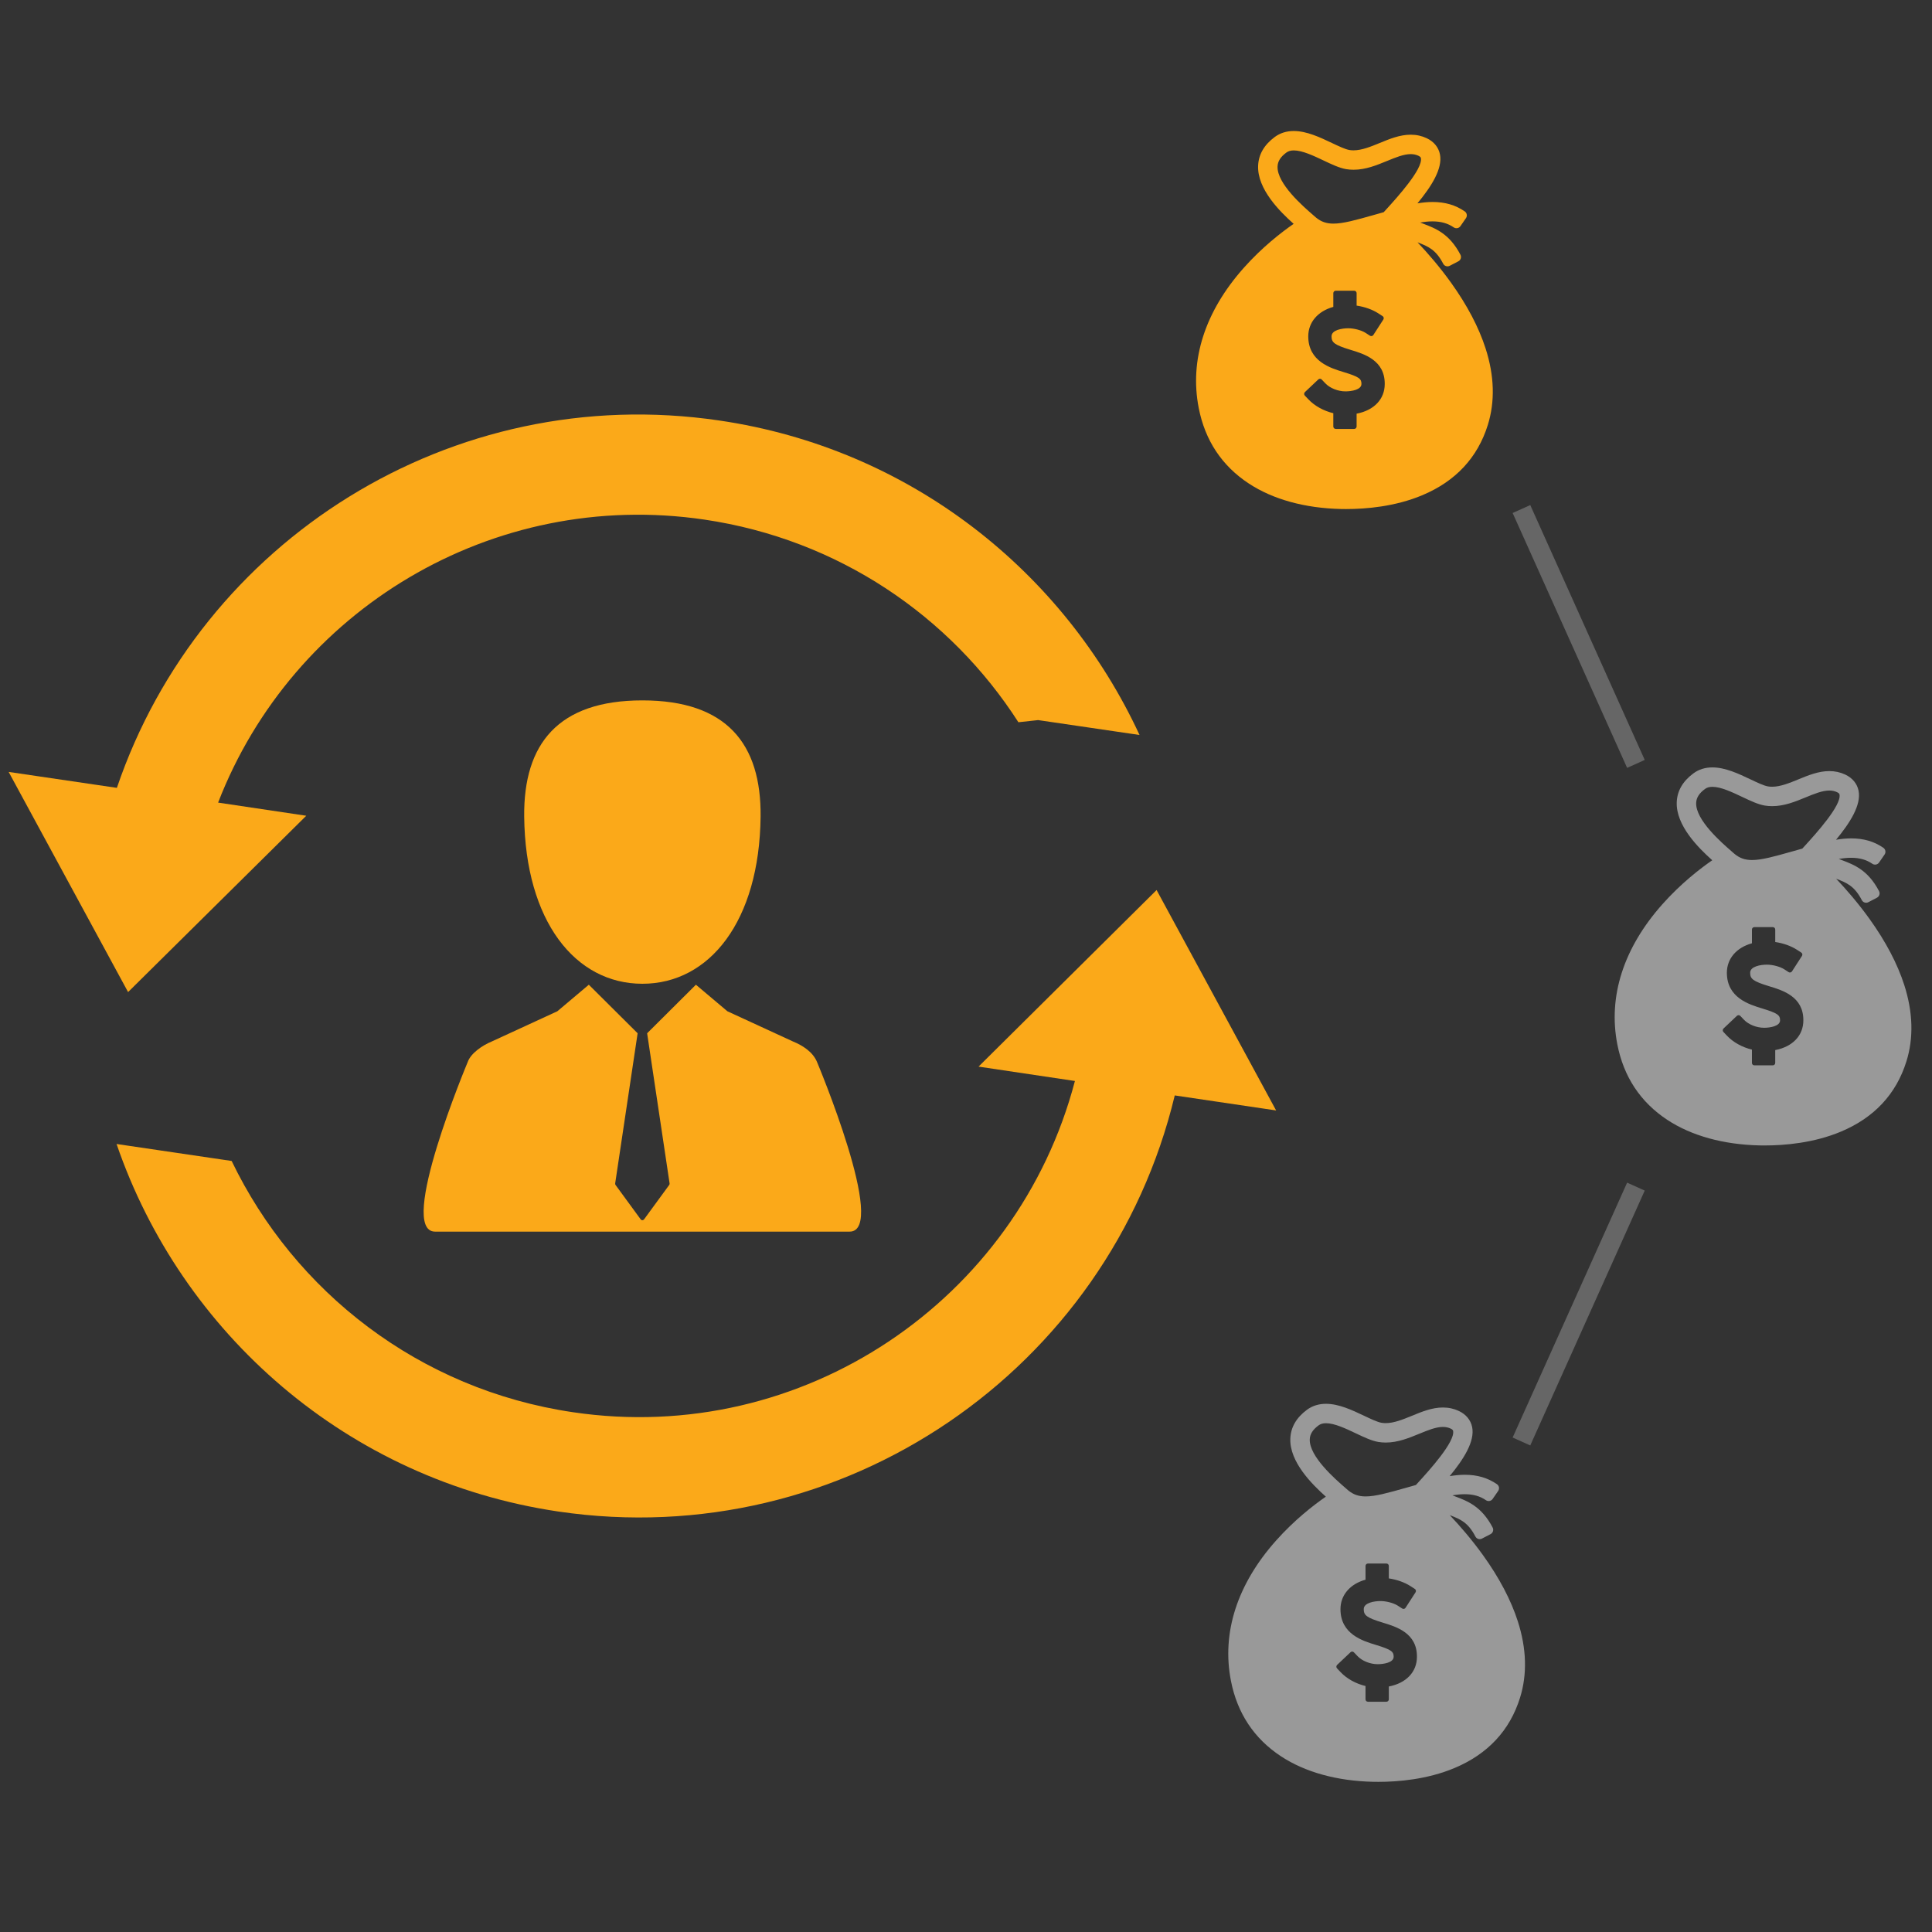 <?xml version="1.0" encoding="utf-8"?>
<!-- Generator: Adobe Illustrator 16.0.0, SVG Export Plug-In . SVG Version: 6.00 Build 0)  -->
<!DOCTYPE svg PUBLIC "-//W3C//DTD SVG 1.1//EN" "http://www.w3.org/Graphics/SVG/1.1/DTD/svg11.dtd">
<svg version="1.1" id="Layer_1" xmlns="http://www.w3.org/2000/svg" xmlns:xlink="http://www.w3.org/1999/xlink" x="0px" y="0px"
	 width="200px" height="200px" viewBox="0 0 200 200" enable-background="new 0 0 200 200" xml:space="preserve">
<rect x="0" y="0" width="200" height="200" fill="#333333" stroke="none"/>
<g>
	<path fill="#FBA919" d="M82.087,107.813l-6.786-3.126l-3.26-2.749l-5.05,5.026l2.325,15.542c0.008,0.058-0.007,0.114-0.041,0.162
		l-2.599,3.556c-0.042,0.056-0.108,0.092-0.178,0.092c-0.069,0-0.137-0.034-0.177-0.092l-2.6-3.556
		c-0.032-0.048-0.047-0.104-0.038-0.162l2.324-15.542l-5.052-5.026l-3.26,2.749l-6.785,3.126c-1.003,0.41-2.188,1.245-2.491,2.123
		c0,0-7.376,17.561-3.376,17.561h42.909c4.003,0-3.374-17.561-3.374-17.561C84.144,108.892,83.093,108.223,82.087,107.813
		L82.087,107.813z"/>
	<path fill="#FBA919" d="M66.5,101.839c6.942,0,12.12-6.467,12.237-17.309c0.075-7.524-3.508-12.026-12.237-12.026
		c-8.727,0-12.312,4.502-12.236,12.026C54.382,95.372,59.56,101.839,66.5,101.839L66.5,101.839z"/>
</g>
<g>
	<g>
		<path fill="#FBA919" d="M153.791,36.079c-0.705-2.195-1.914-4.495-3.594-6.834c-1.176-1.635-2.406-3.053-3.453-4.158
			c1.133,0.431,1.9,0.766,2.656,2.214c0.129,0.246,0.432,0.342,0.678,0.213l0.893-0.465c0.246-0.128,0.342-0.432,0.213-0.678
			c-1.141-2.185-2.586-2.732-3.861-3.216c-0.1-0.038-0.203-0.077-0.305-0.117c0.418-0.073,0.852-0.121,1.277-0.121
			c0.873,0,1.588,0.202,2.191,0.619c0.109,0.075,0.246,0.104,0.377,0.081s0.248-0.1,0.322-0.209l0.572-0.827
			c0.156-0.229,0.1-0.542-0.129-0.699c-0.949-0.655-2.035-0.973-3.324-0.973c-0.539,0-1.074,0.059-1.57,0.142
			c1.447-1.752,2.623-3.596,2.33-5.073c-0.145-0.727-0.629-1.32-1.369-1.67c-0.521-0.244-1.064-0.364-1.658-0.364
			c-1.121,0-2.182,0.436-3.209,0.858c-0.91,0.374-1.854,0.761-2.709,0.761c-0.152,0-0.299-0.011-0.436-0.035
			c-0.428-0.074-1.127-0.405-1.803-0.726c-1.223-0.582-2.611-1.24-3.949-1.24c-0.75,0-1.412,0.208-1.969,0.62
			c-1.098,0.813-1.676,1.815-1.721,2.979c-0.092,2.417,2.254,4.741,3.678,6.012c-1.271,0.878-3.26,2.416-5.17,4.563
			c-4.014,4.517-5.625,9.527-4.658,14.492c0.654,3.363,2.402,5.997,5.191,7.829c2.498,1.641,5.799,2.552,9.549,2.635
			c0.164,0.003,0.336,0.005,0.518,0.005c2.043,0,5.07-0.248,7.889-1.432c3.447-1.447,5.73-3.896,6.783-7.28
			C154.775,41.56,154.697,38.9,153.791,36.079L153.791,36.079z M140.436,42.824v1.329c0,0.137-0.111,0.25-0.248,0.25h-1.914
			c-0.139,0-0.25-0.112-0.25-0.25v-1.378c-1.008-0.242-1.939-0.759-2.58-1.436l-0.373-0.393c-0.045-0.048-0.068-0.112-0.066-0.179
			c0.002-0.065,0.029-0.128,0.076-0.174l1.391-1.315c0.1-0.095,0.258-0.09,0.352,0.01l0.373,0.392
			c0.471,0.5,1.311,0.835,2.088,0.835c0.613,0,1.652-0.162,1.652-0.77c0.004-0.525-0.225-0.736-1.832-1.223
			c-1.375-0.417-3.674-1.114-3.674-3.704c0-1.451,0.988-2.605,2.594-3.049v-1.423c0-0.138,0.111-0.25,0.25-0.25h1.912
			c0.139,0,0.25,0.111,0.25,0.25v1.291c0.83,0.123,1.637,0.408,2.242,0.799l0.453,0.293c0.115,0.075,0.148,0.229,0.074,0.346
			l-1.039,1.607c-0.074,0.115-0.229,0.148-0.344,0.074l-0.455-0.293c-0.428-0.277-1.184-0.479-1.795-0.479
			c-0.643,0-1.732,0.176-1.732,0.835c0,0.62,0.258,0.879,1.963,1.396c1.42,0.43,3.564,1.08,3.543,3.541
			C143.348,41.318,142.238,42.48,140.436,42.824L140.436,42.824z M143.242,21.965c-0.127,0.037-0.252,0.073-0.375,0.107
			c-0.205,0.057-0.406,0.114-0.6,0.169l-0.086,0.024c-1.82,0.513-3.137,0.884-4.146,0.884c-0.721,0-1.275-0.193-1.799-0.625
			c-0.09-0.08-0.195-0.171-0.314-0.273c-1.021-0.887-3.738-3.241-3.67-5.015c0.02-0.539,0.309-0.997,0.908-1.44
			c0.207-0.153,0.453-0.225,0.771-0.225c0.885,0,2.055,0.555,3.09,1.046c0.832,0.395,1.619,0.769,2.324,0.892
			c0.252,0.042,0.512,0.063,0.773,0.063c1.252,0,2.381-0.463,3.475-0.912c0.883-0.363,1.719-0.706,2.443-0.706
			c0.293,0,0.555,0.056,0.803,0.172c0.227,0.107,0.242,0.195,0.252,0.242c0.221,1.118-2.479,4.089-3.496,5.208
			C143.471,21.711,143.354,21.842,143.242,21.965L143.242,21.965z M143.242,21.965"/>
	</g>
</g>
<g opacity="0.5">
	<g>
		<path fill="#FFFFFF" d="M197.126,101.959c-0.706-2.195-1.915-4.495-3.595-6.834c-1.175-1.635-2.405-3.053-3.453-4.158
			c1.134,0.431,1.901,0.766,2.657,2.214c0.129,0.246,0.432,0.342,0.678,0.213l0.892-0.465c0.246-0.128,0.342-0.432,0.214-0.678
			c-1.141-2.185-2.586-2.732-3.861-3.216c-0.101-0.038-0.203-0.077-0.306-0.117c0.418-0.073,0.853-0.121,1.278-0.121
			c0.872,0,1.588,0.202,2.191,0.619c0.109,0.075,0.245,0.104,0.377,0.081c0.131-0.024,0.247-0.1,0.322-0.209l0.571-0.827
			c0.157-0.229,0.1-0.542-0.128-0.699c-0.949-0.655-2.036-0.973-3.325-0.973c-0.538,0-1.074,0.059-1.57,0.142
			c1.447-1.752,2.623-3.596,2.331-5.073c-0.145-0.727-0.63-1.32-1.369-1.67c-0.522-0.244-1.065-0.364-1.659-0.364
			c-1.12,0-2.181,0.436-3.208,0.858c-0.911,0.374-1.854,0.761-2.71,0.761c-0.151,0-0.299-0.011-0.436-0.035
			c-0.428-0.074-1.126-0.405-1.802-0.726c-1.224-0.582-2.612-1.24-3.949-1.24c-0.751,0-1.413,0.208-1.969,0.62
			c-1.098,0.813-1.676,1.815-1.721,2.979c-0.093,2.417,2.254,4.741,3.677,6.012c-1.271,0.878-3.26,2.416-5.169,4.563
			c-4.014,4.517-5.625,9.528-4.658,14.492c0.654,3.363,2.401,5.998,5.19,7.83c2.499,1.641,5.8,2.553,9.549,2.635
			c0.164,0.002,0.337,0.004,0.518,0.004c2.044,0,5.071-0.248,7.89-1.432c3.447-1.445,5.729-3.895,6.782-7.279
			C198.109,107.44,198.032,104.781,197.126,101.959L197.126,101.959z M183.771,108.704v1.33c0,0.137-0.111,0.249-0.249,0.249h-1.914
			c-0.138,0-0.249-0.112-0.249-0.249v-1.379c-1.009-0.242-1.94-0.759-2.581-1.436l-0.372-0.393c-0.045-0.049-0.069-0.113-0.067-0.18
			c0.002-0.064,0.029-0.128,0.077-0.174l1.39-1.315c0.101-0.094,0.259-0.09,0.353,0.011l0.372,0.392
			c0.472,0.5,1.312,0.835,2.088,0.835c0.613,0,1.652-0.162,1.652-0.77c0.004-0.524-0.224-0.735-1.831-1.223
			c-1.375-0.417-3.675-1.114-3.675-3.704c0-1.451,0.988-2.605,2.595-3.049v-1.423c0-0.138,0.111-0.25,0.249-0.25h1.913
			c0.138,0,0.25,0.111,0.25,0.25v1.291c0.83,0.123,1.637,0.408,2.241,0.799l0.454,0.293c0.115,0.075,0.148,0.229,0.073,0.346
			l-1.038,1.607c-0.074,0.114-0.229,0.148-0.345,0.073l-0.454-0.294c-0.429-0.277-1.185-0.479-1.795-0.479
			c-0.644,0-1.732,0.177-1.732,0.836c0,0.62,0.258,0.879,1.963,1.396c1.419,0.43,3.563,1.079,3.543,3.541
			C186.682,107.199,185.572,108.36,183.771,108.704L183.771,108.704z M186.576,87.846c-0.126,0.037-0.251,0.073-0.374,0.107
			c-0.205,0.057-0.406,0.114-0.601,0.169l-0.086,0.024c-1.82,0.513-3.137,0.884-4.146,0.884c-0.72,0-1.275-0.193-1.799-0.625
			c-0.09-0.08-0.194-0.171-0.313-0.273c-1.022-0.887-3.738-3.241-3.671-5.015c0.021-0.539,0.31-0.997,0.908-1.44
			c0.207-0.153,0.453-0.225,0.772-0.225c0.884,0,2.055,0.555,3.089,1.046c0.832,0.395,1.62,0.769,2.324,0.892
			c0.252,0.042,0.512,0.063,0.773,0.063c1.253,0,2.382-0.463,3.475-0.912c0.884-0.363,1.72-0.706,2.443-0.706
			c0.293,0,0.556,0.056,0.803,0.172c0.227,0.107,0.243,0.195,0.253,0.242c0.221,1.118-2.479,4.089-3.496,5.208
			C186.806,87.592,186.688,87.723,186.576,87.846L186.576,87.846z M186.576,87.846"/>
	</g>
</g>
<g opacity="0.5">
	<g>
		<path fill="#FFFFFF" d="M157.125,167.84c-0.705-2.195-1.914-4.495-3.594-6.835c-1.176-1.635-2.406-3.053-3.453-4.158
			c1.133,0.432,1.9,0.766,2.656,2.215c0.129,0.246,0.432,0.342,0.678,0.213l0.893-0.465c0.246-0.128,0.342-0.432,0.213-0.678
			c-1.141-2.185-2.586-2.732-3.861-3.217c-0.1-0.037-0.203-0.076-0.305-0.116c0.418-0.073,0.852-0.12,1.277-0.12
			c0.873,0,1.588,0.201,2.191,0.618c0.109,0.075,0.246,0.104,0.377,0.081c0.131-0.024,0.248-0.1,0.322-0.209l0.572-0.828
			c0.156-0.229,0.1-0.541-0.129-0.699c-0.949-0.654-2.035-0.973-3.324-0.973c-0.539,0-1.074,0.059-1.57,0.142
			c1.447-1.752,2.623-3.596,2.33-5.073c-0.145-0.727-0.629-1.32-1.369-1.67c-0.521-0.244-1.064-0.364-1.658-0.364
			c-1.121,0-2.182,0.437-3.209,0.858c-0.91,0.373-1.854,0.76-2.709,0.76c-0.152,0-0.299-0.011-0.436-0.034
			c-0.428-0.073-1.127-0.405-1.803-0.726c-1.223-0.582-2.611-1.24-3.949-1.24c-0.75,0-1.412,0.208-1.969,0.619
			c-1.098,0.813-1.676,1.815-1.721,2.979c-0.092,2.418,2.254,4.742,3.678,6.013c-1.271,0.878-3.26,2.416-5.17,4.563
			c-4.014,4.517-5.625,9.527-4.658,14.492c0.654,3.362,2.402,5.997,5.191,7.829c2.498,1.641,5.799,2.553,9.549,2.635
			c0.164,0.003,0.336,0.005,0.518,0.005c2.043,0,5.07-0.248,7.889-1.432c3.447-1.446,5.73-3.896,6.783-7.28
			C158.109,173.321,158.031,170.661,157.125,167.84L157.125,167.84z M143.77,174.585v1.329c0,0.138-0.111,0.249-0.248,0.249h-1.914
			c-0.139,0-0.25-0.111-0.25-0.249v-1.378c-1.008-0.242-1.939-0.76-2.58-1.437l-0.373-0.393c-0.045-0.048-0.068-0.112-0.066-0.179
			c0.002-0.065,0.029-0.129,0.076-0.174l1.391-1.315c0.1-0.095,0.258-0.091,0.352,0.011l0.373,0.392
			c0.471,0.499,1.311,0.835,2.088,0.835c0.613,0,1.652-0.162,1.652-0.77c0.004-0.525-0.225-0.736-1.832-1.223
			c-1.375-0.418-3.674-1.114-3.674-3.705c0-1.45,0.988-2.605,2.594-3.049v-1.424c0-0.138,0.111-0.249,0.25-0.249h1.912
			c0.139,0,0.25,0.111,0.25,0.249v1.291c0.83,0.123,1.637,0.408,2.242,0.799l0.453,0.293c0.115,0.076,0.148,0.23,0.074,0.346
			l-1.039,1.607c-0.074,0.115-0.229,0.148-0.344,0.074l-0.455-0.294c-0.428-0.277-1.184-0.479-1.795-0.479
			c-0.643,0-1.732,0.177-1.732,0.835c0,0.621,0.258,0.88,1.963,1.396c1.42,0.43,3.564,1.079,3.543,3.541
			C146.682,173.079,145.572,174.241,143.77,174.585L143.77,174.585z M146.576,153.726c-0.127,0.037-0.252,0.074-0.375,0.107
			c-0.205,0.058-0.406,0.114-0.6,0.17l-0.086,0.023c-1.82,0.514-3.137,0.884-4.146,0.884c-0.721,0-1.275-0.193-1.799-0.624
			c-0.09-0.08-0.195-0.172-0.314-0.273c-1.021-0.887-3.738-3.241-3.67-5.016c0.02-0.539,0.309-0.996,0.908-1.44
			c0.207-0.153,0.453-0.226,0.771-0.226c0.885,0,2.055,0.556,3.09,1.047c0.832,0.395,1.619,0.77,2.324,0.892
			c0.252,0.042,0.512,0.063,0.773,0.063c1.252,0,2.381-0.464,3.475-0.912c0.883-0.363,1.719-0.706,2.443-0.706
			c0.293,0,0.555,0.057,0.803,0.172c0.227,0.107,0.242,0.195,0.252,0.242c0.221,1.117-2.479,4.089-3.496,5.207
			C146.805,153.472,146.688,153.603,146.576,153.726L146.576,153.726z M146.576,153.726"/>
	</g>
</g>
<g>
	<path fill-rule="evenodd" clip-rule="evenodd" fill="#FBA919" d="M105.425,74.766l2.042-0.222l10.498,1.541
		c-7.823-16.886-23.727-29.659-43.526-32.558c-27.69-4.079-53.644,12.441-62.34,38.032l-11.204-1.65L13.259,102.7l18.446-18.254
		l-9.126-1.361c7.692-19.892,28.349-32.532,50.331-29.298C86.802,55.832,98.385,63.802,105.425,74.766L105.425,74.766z
		 M105.425,74.766"/>
	<path fill-rule="evenodd" clip-rule="evenodd" fill="#FBA919" d="M132.104,114.953l-12.374-22.817l-18.431,18.279l9.976,1.488
		c-5.952,22.703-28.185,37.81-51.953,34.29c-15.953-2.347-28.838-12.504-35.342-26.011l-11.914-1.757
		c6.718,19.571,23.852,34.808,45.741,38.048c29.461,4.339,56.981-14.662,63.803-43.075L132.104,114.953z M132.104,114.953"/>
</g>
<line opacity="0.25" fill="none" stroke="#FFFFFF" stroke-width="2" stroke-miterlimit="10" x1="157.5" y1="52.695" x2="169.351" y2="79.079"/>
<line opacity="0.25" fill="none" stroke="#FFFFFF" stroke-width="2" stroke-miterlimit="10" x1="169.351" y1="122.838" x2="157.5" y2="149.222"/>
</svg>
